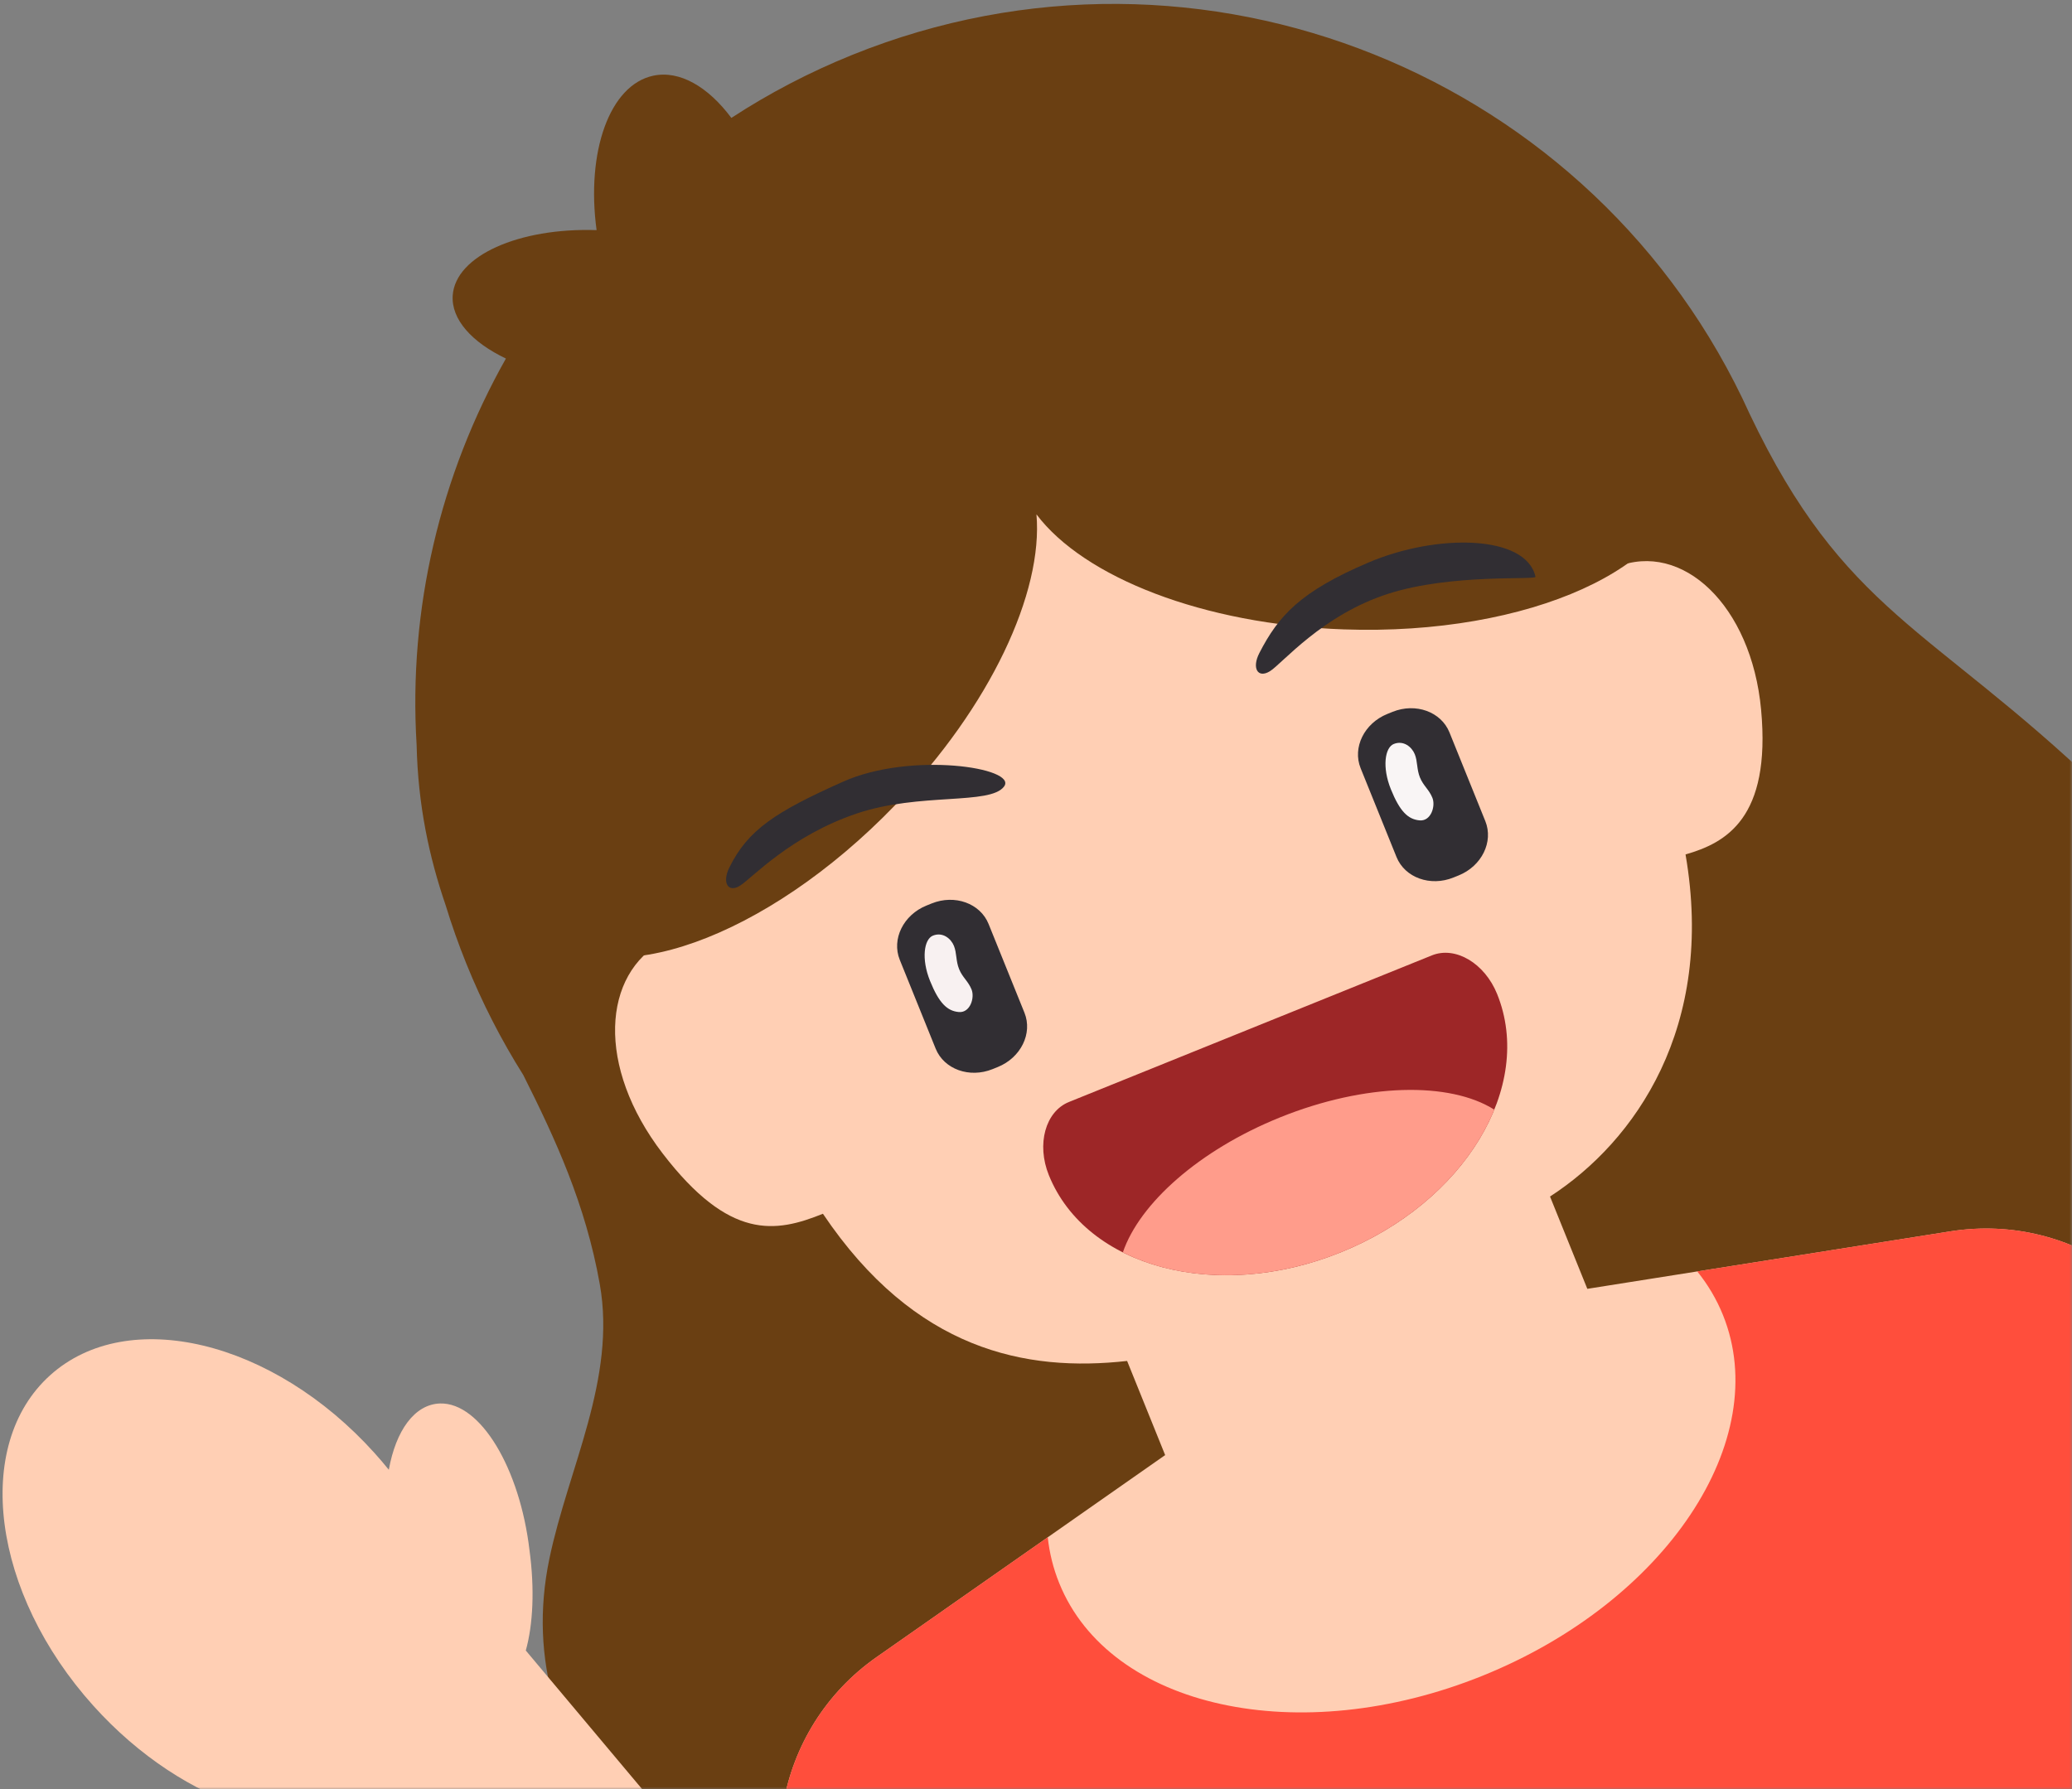 <?xml version="1.0" encoding="UTF-8"?>
<svg width="411px" height="355px" viewBox="0 0 411 355" version="1.1" xmlns="http://www.w3.org/2000/svg" xmlns:xlink="http://www.w3.org/1999/xlink">
    <rect x="0" y="0" width="411" height="355" fill="#808080" stroke="none"/>
    <!-- Generator: Sketch 49 (51002) - http://www.bohemiancoding.com/sketch -->
    <title>Group 4</title>
    <desc>Created with Sketch.</desc>
    <defs>
        <path d="M101,43 L144,8 L230,2.84217094e-14 L319,21 L420,132 L420,364 L27,364 C9,338.915 -1.94289029e-15,320.915 0,310 C1.45716772e-15,299.085 5,281.752 15,258 L82,279 L120,268 L78,160 C76.068,132.416 76.068,111.749 78,98 C79.932,84.251 87.598,65.917 101,43 Z" id="path-1"></path>
    </defs>
    <g id="Page-1" stroke="none" stroke-width="1" fill="none" fill-rule="evenodd">
        <g id="Desktop" transform="translate(-402, -116)">
            <g id="Group-4" transform="translate(393, 107)">
                <mask id="mask-2" fill="white">
                    <use xlink:href="#path-1"></use>
                </mask>
                <g id="Mask"></g>
                <g mask="url(#mask-2)">
                    <g transform="translate(218.5, 229.5) rotate(-22) translate(-218.5, -229.5) translate(-8, 8)">
                        <path d="M442.334,239.23 L446.104,249 C459.489,283.327 452.321,304.097 427.822,330.984 C414.112,346.032 400.76,358.703 380,356.881 L382.092,353.467 C348.637,355.332 315.087,355.946 281.73,359.117 C264.552,360.75 247.78,365.354 230.711,367.887 C207.536,371.326 139.759,371.636 136.902,371.621 C130.456,371.588 125.443,366.714 119.686,363.949 L119.414,368 C97.447,340.385 76.996,300.642 100.035,266.153 C110.251,250.861 125.777,238.029 129.723,219.369 C133.053,203.619 132.348,189.297 131.197,175.207 C129.754,167.19 129,158.933 129,150.5 C129,146.348 129.183,142.239 129.54,138.18 C130.08,128.161 131.881,117.762 136.104,106.594 C144.673,80.938 160.545,58.626 181.254,42.124 C176.215,36.622 174.071,30.845 176.164,26.553 C179.621,19.467 193.375,18.99 207.475,25.237 C211.335,10.072 220.639,-0.497 229.37,1.043 C234.673,1.978 238.646,7.181 240.6,14.611 C249.302,12.898 258.296,12 267.5,12 C342.066,12 402.87,70.927 405.883,144.753 C408.501,188.262 423.307,197.168 442.334,239.23 Z" id="hair-back" fill="#6A3F12"></path>
                        <path d="M221,272.68 C201.548,267.241 182.769,255 175.994,223 C165.863,223 156.819,220.993 151,200 C145.181,179.007 153.269,162.443 167,161 C170.478,160.634 172.772,159.253 175.994,161 C181.283,131.554 207.032,106 238,106 L299,106 C330.701,106 356.933,132.522 361.347,163 C365.575,159.562 365.13,163 370,163 C384,163 392,180 386,200 C379.772,220.76 369.574,221.865 361.347,221 C354,255 330.747,270.05 311,273.859 L311,293.611 L382.051,310.015 C406.267,315.606 421.366,339.769 415.775,363.984 L405.653,407.831 C400.062,432.047 375.899,447.146 351.683,441.555 L271.913,423.139 C269.633,422.612 267.434,421.921 265.325,421.081 C264.583,421.293 263.83,421.487 263.069,421.663 L183.299,440.079 C159.083,445.67 134.92,430.571 129.33,406.355 L119.207,362.509 C113.616,338.293 128.715,314.13 152.931,308.539 L221,292.824 L221,272.68 Z" id="skin" fill="#FFCFB4"></path>
                        <path d="M382.051,310.015 C406.267,315.606 421.366,339.769 415.775,363.984 L405.653,407.831 C400.062,432.047 375.899,447.146 351.683,441.555 L271.913,423.139 C269.633,422.612 267.434,421.921 265.325,421.081 C264.583,421.293 263.83,421.487 263.069,421.663 L183.299,440.079 C159.083,445.67 134.92,430.571 129.33,406.355 L119.207,362.509 C113.616,338.293 128.715,314.13 152.931,308.539 L193.298,299.22 C192.446,302.223 192,305.326 192,308.5 C192,335.286 223.788,357 263,357 C302.212,357 334,335.286 334,308.5 C334,305.1 333.488,301.781 332.513,298.578 L382.051,310.015 Z" id="clothe" fill-opacity="0.929" fill="#FF4433"></path>
                        <path d="M267.249,110.209 C262.699,125.055 244.554,142.107 219.545,153.242 C185.997,168.179 152.802,166.811 145.401,150.188 C138,133.565 159.196,107.981 192.743,93.044 C226.29,78.108 259.486,79.476 266.887,96.099 C267.145,96.679 267.368,97.269 267.557,97.87 C267.661,97.601 267.771,97.334 267.889,97.069 C275.29,80.446 308.486,79.078 342.033,94.015 C375.58,108.951 396.776,134.535 389.375,151.158 C381.974,167.781 348.778,169.149 315.231,154.212 C289.675,142.834 271.287,125.277 267.249,110.209 Z" id="hair-f" fill="#6A3F12"></path>
                        <path d="M110.791,348.677 C112.156,352.879 109.856,357.392 105.654,358.757 L61.381,373.142 C57.179,374.508 52.666,372.208 51.3,368.006 L25.792,289.499 C17.279,282.466 9.879,272.012 5.262,259.326 C-5.033,231.041 2.398,202.37 21.86,195.287 C41.322,188.203 65.444,205.39 75.738,233.674 C76.244,235.063 76.706,236.452 77.127,237.839 C81.338,231.148 86.73,227.696 91.49,229.455 C99.003,232.267 101.328,247.326 97.023,263.091 C95.089,270.661 92.153,277.017 88.888,281.268 L110.791,348.677 Z" id="hand" fill="#FFCFB4"></path>
                        <path d="M316.323,232.684 C316.323,252.505 294.853,268.574 268.369,268.574 C241.885,268.574 220.415,252.505 220.415,232.684 C220.415,226.076 224.505,220.72 229.549,220.72 L307.189,220.72 C312.234,220.72 316.323,226.076 316.323,232.684 Z" id="mouth" fill="#9D2627"></path>
                        <path d="M307.21,253.738 C298.495,262.728 284.344,268.574 268.369,268.574 C251.61,268.574 236.859,262.14 228.285,252.392 C234.986,244.636 249.897,239.24 267.216,239.24 C285.52,239.24 301.134,245.268 307.21,253.738 Z" id="Combined-Shape" fill="#FF9C8B"></path>
                        <g id="Group-3" stroke-width="1" fill="none" transform="translate(209, 173)">
                            <g id="Group-2" transform="translate(99, 0)">
                                <path d="M8.941,0 L10.059,0 C14.997,0 19,3.582 19,8 L19,27 C19,31.418 14.997,35 10.059,35 L8.941,35 C4.003,35 0,31.418 0,27 L0,8 C0,3.582 4.003,0 8.941,0 Z" id="Rectangle" fill="#312E33"></path>
                                <path d="M11,9.448 C11,10.989 10.222,12.341 10.222,14.109 C10.222,15.878 11,16.989 11,18.771 C11,20.553 9,22.989 7,21.989 C4.9,20.939 4,18.824 4,14.109 C4,9.395 6,6 7.889,6 C10,6 11,7.907 11,9.448 Z" id="Combined-Shape" fill="#F9F5F5"></path>
                            </g>
                            <g id="Group" transform="translate(0, 1)">
                                <path d="M8.941,0 L10.059,0 C14.997,0 19,3.582 19,8 L19,27 C19,31.418 14.997,35 10.059,35 L8.941,35 C4.003,35 0,31.418 0,27 L0,8 C0,3.582 4.003,0 8.941,0 Z" id="Rectangle" fill="#312E33"></path>
                                <path d="M11,9.459 C11,11 10.222,12.352 10.222,14.12 C10.222,15.889 11,17 11,18.782 C11,20.564 9,23 7,22 C4.9,20.95 4,18.835 4,14.12 C4,9.406 6,6.011 7.889,6.011 C10,6.011 11,7.917 11,9.459 Z" id="Combined-Shape" fill="#F8F1F1"></path>
                            </g>
                        </g>
                        <g id="eyebrows" stroke-width="1" fill="none" transform="translate(182, 134)">
                            <path d="M115.93,18.287 C122.253,12.834 128.054,10.01 142.767,9.739 C157.48,9.468 173.797,16.308 172.391,24.771 C172.274,25.475 157.298,17.965 144.152,16.965 C130.33,15.912 119.35,21.932 116.532,22.413 C113.714,22.894 113.4,20.47 115.93,18.287 Z" id="Combined-Shape" fill="#312E33"></path>
                            <path d="M2.503,18.367 C8.729,12.803 15.135,11.542 29.841,11.015 C44.547,10.487 63.028,21.437 59.068,23.864 C55.107,26.291 43.122,18.658 29.961,17.887 C16.123,17.077 5.985,21.951 3.176,22.481 C0.368,23.012 0.01,20.593 2.503,18.367 Z" id="Combined-Shape" fill="#312E33"></path>
                        </g>
                    </g>
                </g>
            </g>
        </g>
    </g>
</svg>